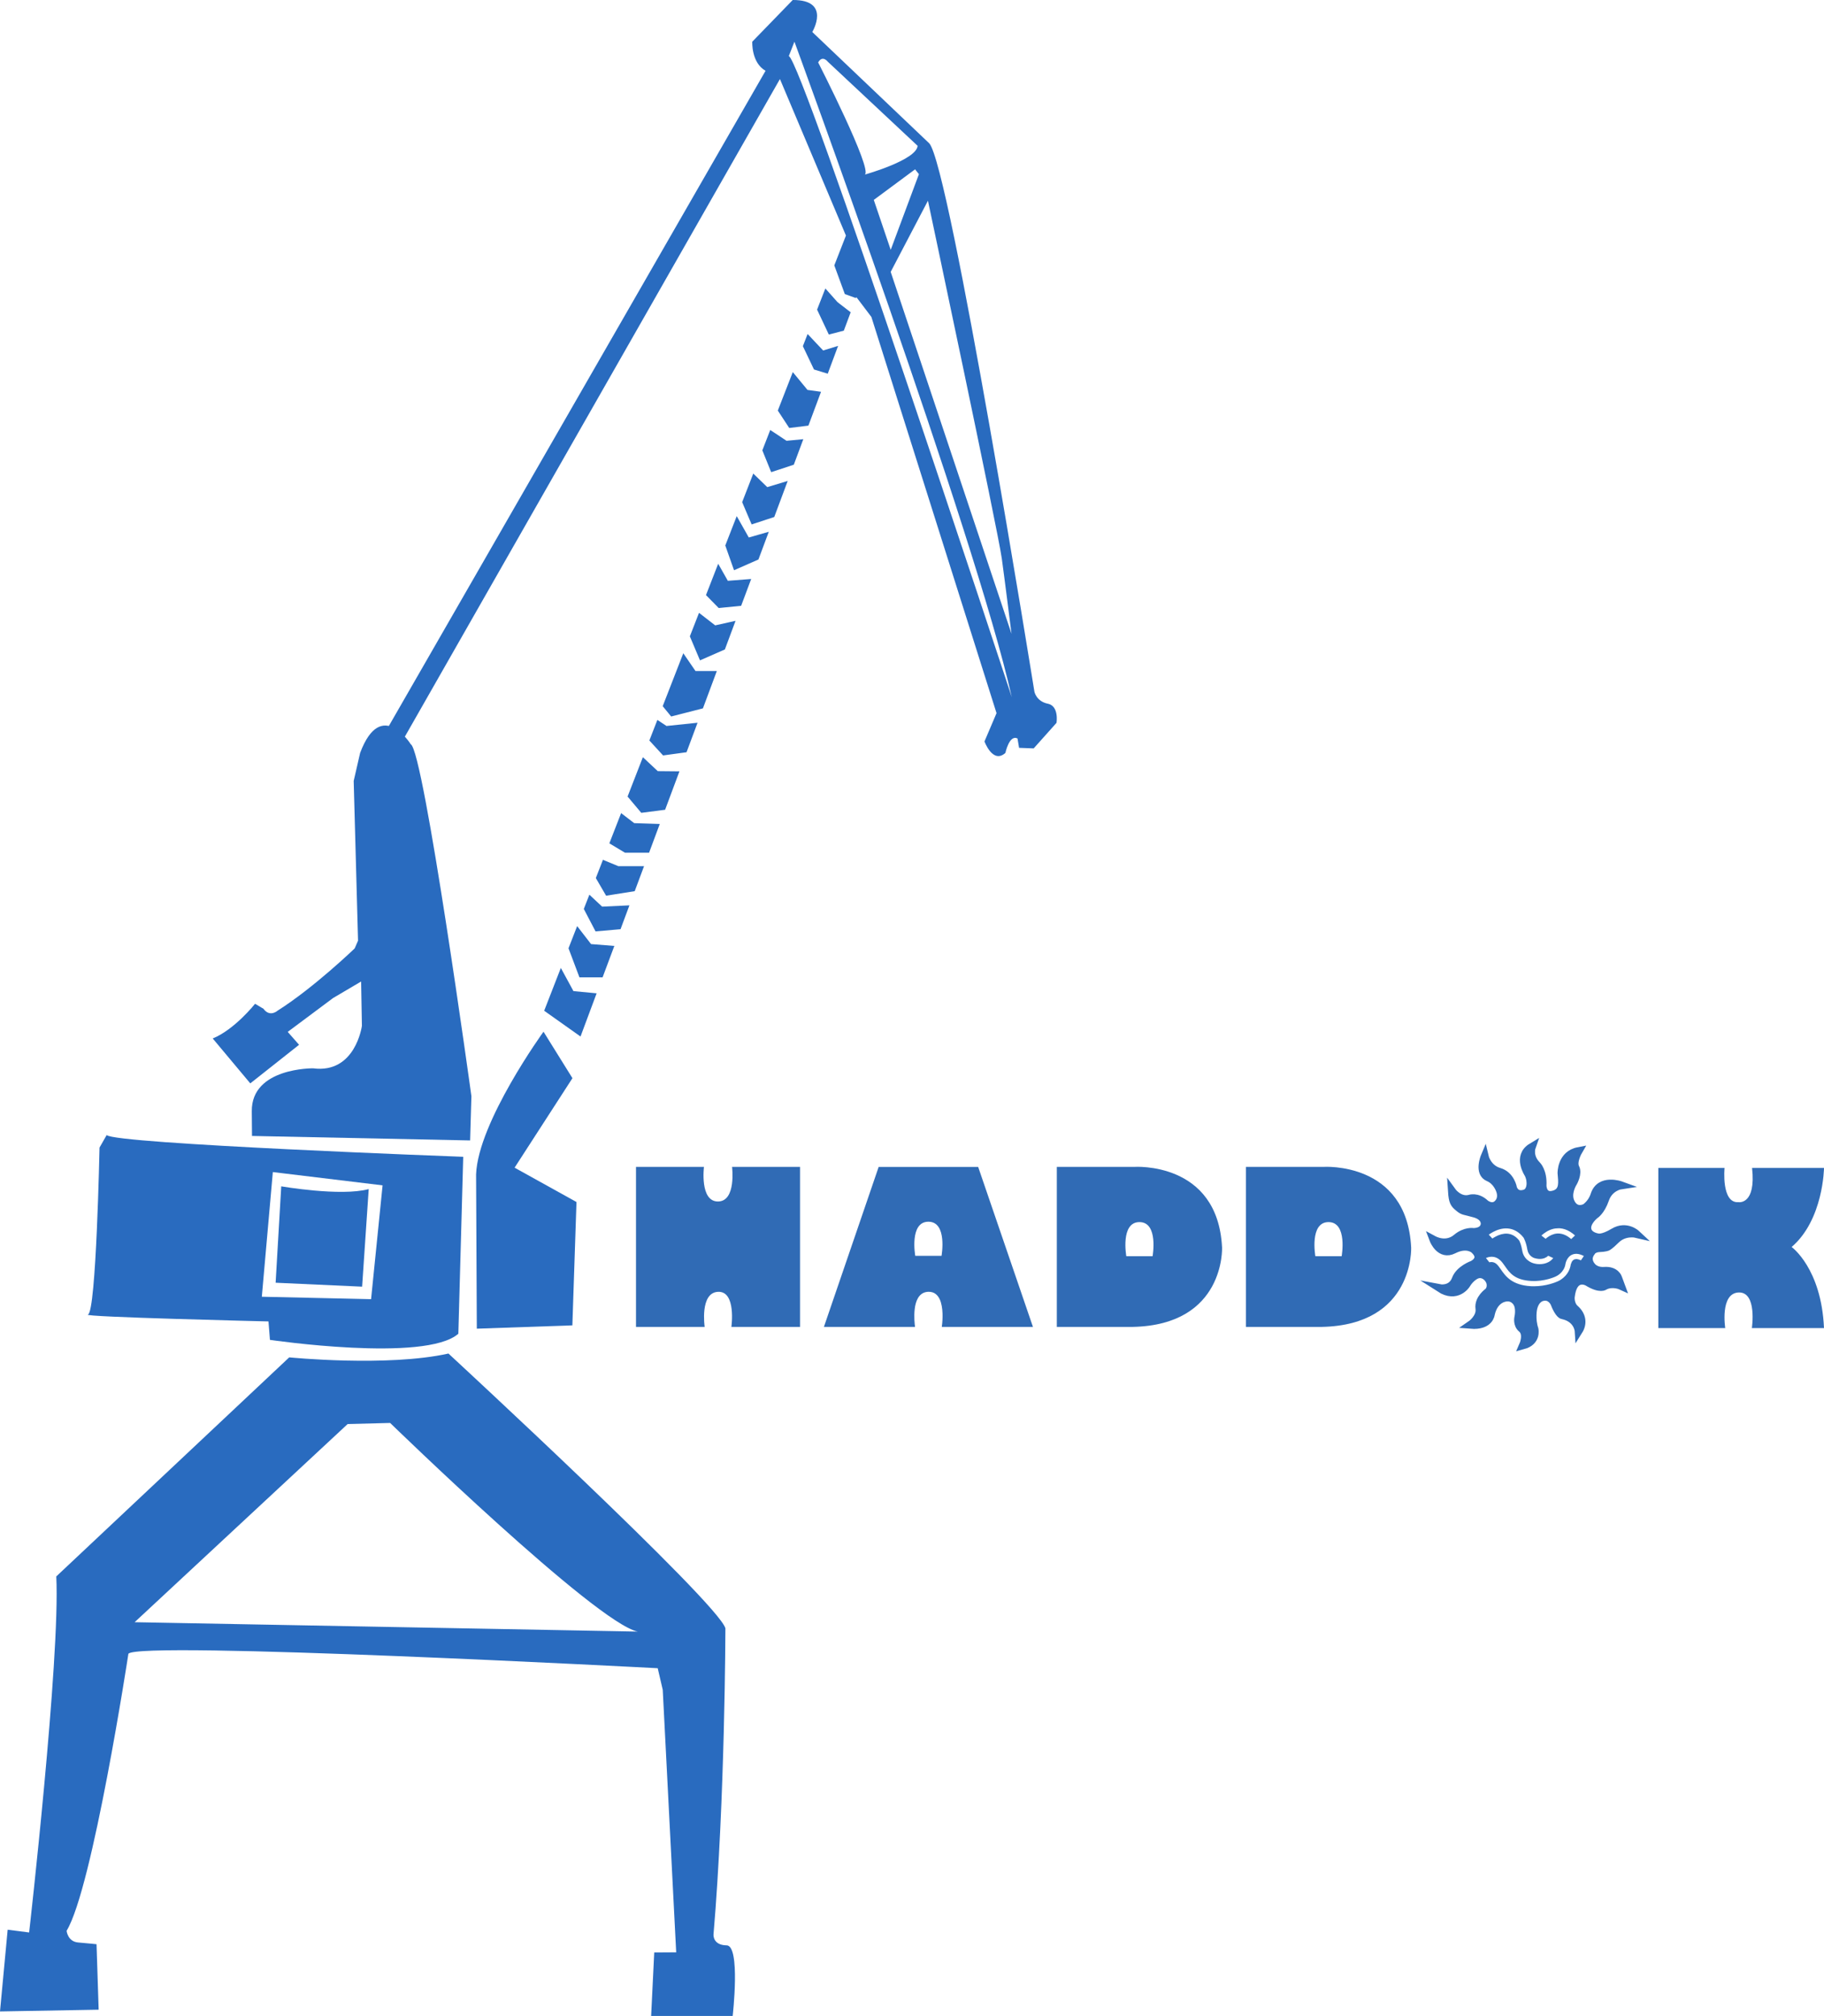 <?xml version="1.0" encoding="UTF-8"?>
<svg id="Laag_1" xmlns="http://www.w3.org/2000/svg" xmlns:xlink="http://www.w3.org/1999/xlink" viewBox="0 0 523.39 578.23">
  <defs>
    <style>
      .cls-1, .cls-2 {
        fill: none;
      }

      .cls-2 {
        stroke: #306bb5;
        stroke-miterlimit: 10;
        stroke-width: 2.27px;
      }

      .cls-3 {
        fill: #306bb5;
      }

      .cls-4 {
        clip-path: url(#clippath);
      }

      .cls-5 {
        fill: #296bbf;
      }
    </style>
    <clipPath id="clippath">
      <rect class="cls-1" y="0" width="523.39" height="578.23"/>
    </clipPath>
  </defs>
  <g class="cls-4">
    <path class="cls-5" d="M106.49,372.64l-31.36-.7,3.16-35.76,31.49,3.81-3.3,32.65ZM30.61,325.56l-2.05,3.59s-.95,47.21-3.32,47.9c-2.37.69,51.8,1.97,51.8,1.97l.42,5.29s44.63,6.56,54.06-1.76l1.4-50.75s-100.32-3.7-102.3-6.24"/>
    <path class="cls-5" d="M80.7,340.27s17.11,2.97,25.1.79l-1.89,27.99-24.82-1.13,1.61-27.65Z"/>
    <path class="cls-5" d="M38.63,465.29l61.13-56.84,12.19-.31s58.96,57.33,71.03,59.84l-144.36-2.69ZM208.49,557.98c-4.05-.07-3.75-3.15-3.75-3.15,3.32-38.96,3.41-87.8,3.41-87.8-2.22-7.5-79.47-78.8-79.47-78.8-17.49,3.9-45.69,1.1-45.69,1.1l-66.84,62.83c1.16,23.62-7.79,102.12-7.79,102.12l-6.16-.79L0,576.93l28.31-.5-.61-18.78s-2.27-.24-5.28-.5c-3.02-.26-3.31-3.35-3.31-3.35,7.45-12.16,17.73-79.44,17.73-79.44,2.15-3.81,151.89,4.13,151.89,4.13l1.44,6.19,3.86,75.3-6.3.04-.89,18.21h23.4s2.31-20.19-1.74-20.26"/>
    <path class="cls-5" d="M136.82,381.1l27.42-.95,1.18-35.38-17.76-9.85,16.6-25.67-8.3-13.33s-18.78,25.91-19.35,40.93l.21,44.25Z"/>
    <path class="cls-5" d="M72.28,325.82l62.62,1.29.37-12.68s-13.67-99.15-17.4-100.95c0,0-8.47-13.6-14.53,2.46l-1.85,8.05,1.25,45.82-.97,2.22s-11.72,11.29-22.11,17.85c0,0-2.21,2.01-4.06-.54l-2.41-1.43s-5.85,7.39-12.15,9.95l10.78,12.88,14-11.07-3.26-3.7,13.02-9.71,8.04-4.74.23,12.72s-1.84,13.78-14.01,12.18c0,0-17.71-.23-17.59,12.3l.06,7.11Z"/>
    <path class="cls-5" d="M240.33,86.67l-3.5-3.93-2.37,6.07h0s3.37,7.15,3.37,7.15l4.3-1.12,1.97-5.27-3.76-2.89ZM231.7,111.83l-4.21-5.1-4.3,11.03h0s3.28,5,3.28,5l5.5-.68,3.62-9.7-3.88-.54ZM220.17,139.73l-4.02-3.9-3.19,8.2,2.72,6.39,6.49-2.13,3.86-10.34-5.86,1.77ZM164.55,284.28l-3.62-6.65-4.78,12.28,10.43,7.39,4.62-12.39-6.64-.63ZM172.78,260.05l-3.66-3.43-1.6,4.09,3.37,6.44,7.17-.63,2.55-6.84-7.83.37ZM181.98,236.1l-3.75-2.88-3.38,8.67h0s4.48,2.69,4.48,2.69h6.92l3.07-8.24-7.34-.24ZM191.24,208.22l-2.61-1.73-2.3,5.9,3.94,4.29,6.73-.92,3.16-8.46-8.92.93ZM199.57,192.47l-3.5-5.1-5.91,15.18,2.43,2.96,9.11-2.33,3.99-10.71h-6.12ZM206.08,161.7l-3.5,8.99,3.65,3.71,6.44-.64,2.88-7.69-6.7.52-2.77-4.89ZM214.86,154.16l-3.46-6.12-3.28,8.42,2.51,7.1,7-3.08,2.97-7.95-5.74,1.64ZM205.22,179.37l-4.64-3.59-2.63,6.74,2.91,6.89,7.14-3.13,3.06-8.21-5.84,1.3ZM188.73,221.17l-4.26-3.99-4.39,11.29,3.93,4.67,6.84-.88,4.11-11.02-6.22-.06ZM177.41,248.43l-4.4-1.81-2.04,5.23,2.95,5.06,8.21-1.3,2.68-7.18h-7.4ZM169.61,270.8l-4-5.17-2.48,6.36,3.14,8.34h6.64l3.37-9.01-6.66-.53ZM225.68,126.42l-4.66-3.09-2.27,5.84,2.54,6.26,6.49-2.14,2.73-7.32-4.83.46ZM236.2,100.53l-4.46-4.73-1.36,3.49,3.19,6.69,3.95,1.2,2.97-7.97-4.29,1.32ZM226.34,16.1l1.62-4.14s52.02,141.67,62.36,187.99c-.93-2.82-60.21-182.93-63.98-183.86M237.52,17.69l25.79,24.14c-.36,4.05-14.73,8.13-15.18,8.25,2.47-1.19-13.36-32.17-13.36-32.17,1.23-2.23,2.75-.22,2.75-.22M255.58,71.65l-4.85-14.31,11.85-8.77,1.1,1.39-8.09,21.69ZM287.43,159.96c.92,6.67,2.82,21.83,2.82,21.83l-34.67-103.81,10.69-20.41s20.08,94.6,21.15,102.39M300.65,201.84c-3.31-.69-3.83-3.45-3.83-3.45,0,0-24.29-151.01-30.18-157.28l-33.56-31.93S238.62-.06,227.47,0l-11.61,11.96s-.32,5.99,3.81,8.35l-108.31,188.3,4.59,3.07L223.8,22.67l18.94,44.89-3.34,8.56,3.02,8.23,3.19,1.15.11-.29.34.45.53.69,3.45,4.56,35.91,113.64-3.46,8.12s2.39,6.54,6,3.29c0,0,1.12-5.36,3.48-4.13l.45,2.67,4.19.16,6.55-7.33s.8-4.82-2.51-5.5"/>
    <path class="cls-3" d="M475.86,335h18.99s-.99,10.22,4.03,9.81c0,0,5.05.85,3.87-9.81h20.64s-.15,14.84-9.29,22.67c0,0,8.53,6.09,9.29,23.26h-20.7s1.57-10.45-3.82-10.21-3.82,10.21-3.82,10.21h-19.2v-45.93Z"/>
    <path class="cls-3" d="M182.49,334.69h19.51s-1.26,9.96,4.03,9.93c5.29-.04,4.03-9.93,4.03-9.93h19.51v45.9h-19.7s1.45-10.3-3.83-10.06c-5.29.23-3.84,10.06-3.84,10.06h-19.7v-45.9Z"/>
    <path class="cls-3" d="M270.17,360.2h-7.54s-1.75-9.78,3.77-9.78,3.77,9.78,3.77,9.78M270.24,380.59h26.16l-.04-.12-15.68-45.77h-28.55l-15.67,45.77-.04.12h26.15s0-.04-.02-.12c-.07-.54-.36-2.86-.06-5.13.03-.24.07-.48.11-.73.42-2.14,1.46-4.03,3.81-4.09,1.73-.04,2.74.97,3.33,2.36.04.08.07.17.1.26.02.05.04.1.05.15.03.09.06.18.09.27.81,2.67.38,6.21.28,6.91,0,.08-.02.12-.02.12"/>
    <path class="cls-3" d="M330.72,360.32h-7.53s-1.75-9.79,3.77-9.79,3.77,9.79,3.77,9.79M350.66,357.73c-1.27-24.65-25.14-23.04-25.14-23.04h-22.27v45.9h21.8c26.58-.56,25.62-22.85,25.62-22.85"/>
    <path class="cls-3" d="M384.98,360.32h-7.54s-1.75-9.79,3.77-9.79,3.77,9.79,3.77,9.79M404.92,357.73c-1.27-24.65-25.14-23.04-25.14-23.04h-22.27v45.9h21.8c26.58-.56,25.62-22.85,25.62-22.85"/>
    <path class="cls-3" d="M453.98,363.01c-1.1-.75-1.66-.78-1.79-.73-.12.05-.29.37-.35.61-.48,3.25-2.98,5.09-4.44,5.69-.51.23-3.43,1.49-7.23,1.49-.3,0-.6,0-.91-.02-6.08-.32-8.18-3.35-9.56-5.35-.39-.54-.71-1.02-1.03-1.3-.63-.57-1.36-.14-1.64.07l-2.34-2.95c1.16-.94,4.02-2.14,6.49.06.65.57,1.13,1.28,1.61,1.96,1.25,1.8,2.43,3.51,6.67,3.74,3.52.19,6.33-1.12,6.36-1.13l.13-.06c.05-.02,1.88-.81,2.14-2.79l.02-.1c.05-.26.54-2.54,2.62-3.4,1.55-.64,3.36-.27,5.37,1.1l-2.13,3.12ZM432.7,351.22c2.03.15,3.87,1.18,5.32,3l.16.23c.08.14.83,1.47,1.21,3.8.23,1.36,1.46,1.59,1.48,1.59l.16.03c.34.08,2.14.44,2.85-1.11l3.43,1.58c-1.22,2.67-3.64,3.39-5.53,3.39-.63,0-1.19-.07-1.64-.19-1.46-.29-3.96-1.57-4.47-4.69-.21-1.3-.57-2.13-.7-2.42-.76-.91-1.59-1.38-2.52-1.45-1.8-.14-3.75,1.24-4.35,1.8l-2.56-2.77c.34-.32,3.42-3.07,7.17-2.79M446.8,351.16c2.39-.12,4.68.97,6.79,3.22l-2.75,2.58c-1.31-1.4-2.61-2.08-3.86-2.03-1.9.09-3.36,1.87-3.38,1.9l-2.98-2.31c.1-.13,2.49-3.18,6.18-3.35M458.89,358c1.77-.08,2.35-.36,2.35-.36,0,0,.6-.23,2.45-2.06,2.49-2.47,5.82-1.68,5.82-1.68,0,0-2.86-2.67-6.48-.49-3.31,1.99-4.59,1.5-4.59,1.5,0,0-2.6-.35-2.95-2.31-.39-2.08,2.15-4.09,2.15-4.09,0,0,1.73-.99,2.95-4.52,1.21-3.53,4.54-4.02,4.54-4.02,0,0-6.02-2.2-7.6,2.77-.81,2.54-2.73,3.71-2.73,3.71-3.46,1.41-4.36-2.35-4.36-2.35-.64-2.48,1.03-4.96,1.03-4.96,0,0,1.44-2.54.6-4.19-.91-1.78.85-4.78.85-4.78-4.98.95-4.85,6.3-4.85,6.3.2,2.51.68,5.13-1.96,6.06-3.46,1.19-3.49-2.44-3.49-2.44.23-4.15-1.6-5.89-1.6-5.89-2.48-2.46-1.5-5.2-1.5-5.2-4.42,2.67-.97,7.73-.97,7.73,1.07,2.14.79,4.99-.93,5.57-2.79.96-3.46-1.51-3.46-1.51,0,0-.6-3.71-3.97-4.69-3.38-.97-4.17-4.36-4.17-4.36,0,0-1.99,4.72,1.12,6,2.41,1,3.26,3.65,3.26,3.65,0,0,.79,1.78-.16,3.27-1.62,2.54-4.02.58-4.02.58-2.35-2.25-4.58-1.4-4.58-1.4-2.94.72-5.01-2.17-5.01-2.17.2,3.12.65,3.65,1.96,4.73,1.31,1.1,1.42.79,4.58,1.69,3.16.9,2.86,3.03,2.86,3.03-.24,2.35-3.22,2.25-3.22,2.25,0,0-2.35-.42-4.86,1.69-3.05,2.56-6.51.57-6.64.5.09.24,1.95,4.85,5.82,2.88,3.82-1.94,5.87-.03,5.87-.03,3.02,2.73-.48,4.33-.48,4.33,0,0-3.75,1.32-4.79,4.14-1.21,3.27-4.63,2.61-4.63,2.61,4.96,3.2,7.62-.98,7.62-.98,1.3-2.18,2.91-2.82,2.91-2.82,1.93-.87,3.78.86,4.06,2.4.29,1.61-.67,2.43-.67,2.43,0,0-2.89,1.99-2.5,4.79.37,2.7-2.54,4.68-2.54,4.68,5.52.45,5.8-3.05,5.8-3.05,1.12-4.94,4.74-4.79,4.74-4.79,0,0,1.56-.2,2.67,1.37,1.15,1.62.49,4.36.49,4.36,0,0-.47,2,.98,3.2,1.83,1.52.38,4.8.38,4.8,4.12-1.09,3.27-4.63,3.27-4.63-.98-2.94-.38-5.83-.38-5.83.23-1.12.91-3.03,2.82-3.42,2.29-.47,3.25,1.74,3.25,1.74,1.35,3.47,2.35,3.49,2.37,3.49,4.39.93,4.62,4.51,4.62,4.51,1.34-2.12,1.04-4.48-1.03-6.32-1.48-1.31-1.24-3.42-1.24-3.42.73-6.61,4.8-4.29,4.8-4.29,3.73,2.29,4.93,1.15,4.93,1.15,2.25-1.17,4.7-.05,4.7-.05l-.83-2.25s-.66-2.27-3.97-2.04c-2.58.18-3.61-1.34-3.61-1.34-1.38-1.63-.66-3.07-.66-3.07,0,0,.4-1.99,2.79-2.11"/>
    <path class="cls-2" d="M453.98,363.01c-1.1-.75-1.66-.78-1.79-.73-.12.05-.29.37-.35.61-.48,3.25-2.98,5.09-4.44,5.69-.51.23-3.43,1.49-7.23,1.49-.3,0-.6,0-.91-.02-6.08-.32-8.18-3.35-9.56-5.35-.39-.54-.71-1.02-1.03-1.3-.63-.57-1.36-.14-1.64.07l-2.34-2.95c1.16-.94,4.02-2.14,6.49.06.65.57,1.13,1.28,1.61,1.96,1.25,1.8,2.43,3.51,6.67,3.74,3.52.19,6.33-1.12,6.36-1.13l.13-.06c.05-.02,1.88-.81,2.14-2.79l.02-.1c.05-.26.54-2.54,2.62-3.4,1.55-.64,3.36-.27,5.37,1.1l-2.13,3.12ZM432.7,351.22c2.03.15,3.87,1.18,5.32,3l.16.23c.08.14.83,1.47,1.21,3.8.23,1.36,1.46,1.59,1.48,1.59l.16.03c.34.08,2.14.44,2.85-1.11l3.43,1.58c-1.22,2.67-3.64,3.39-5.53,3.39-.63,0-1.19-.07-1.64-.19-1.46-.29-3.96-1.57-4.47-4.69-.21-1.3-.57-2.13-.7-2.42-.76-.91-1.59-1.38-2.52-1.45-1.8-.14-3.75,1.24-4.35,1.8l-2.56-2.77c.34-.32,3.42-3.07,7.17-2.79ZM446.8,351.16c2.39-.12,4.68.97,6.79,3.22l-2.75,2.58c-1.31-1.4-2.61-2.08-3.86-2.03-1.9.09-3.36,1.87-3.38,1.9l-2.98-2.31c.1-.13,2.49-3.18,6.18-3.35ZM458.89,358c1.77-.08,2.35-.36,2.35-.36,0,0,.6-.23,2.45-2.06,2.49-2.47,5.82-1.68,5.82-1.68,0,0-2.86-2.67-6.48-.49-3.31,1.99-4.59,1.5-4.59,1.5,0,0-2.6-.35-2.95-2.31-.39-2.08,2.15-4.09,2.15-4.09,0,0,1.73-.99,2.95-4.52,1.21-3.53,4.54-4.02,4.54-4.02,0,0-6.02-2.2-7.6,2.77-.81,2.54-2.73,3.71-2.73,3.71-3.46,1.41-4.36-2.35-4.36-2.35-.64-2.48,1.03-4.96,1.03-4.96,0,0,1.44-2.54.6-4.19-.91-1.78.85-4.78.85-4.78-4.98.95-4.85,6.3-4.85,6.3.2,2.51.68,5.13-1.96,6.06-3.46,1.19-3.49-2.44-3.49-2.44.23-4.15-1.6-5.89-1.6-5.89-2.48-2.46-1.5-5.2-1.5-5.2-4.42,2.67-.97,7.73-.97,7.73,1.07,2.14.79,4.99-.93,5.57-2.79.96-3.46-1.51-3.46-1.51,0,0-.6-3.71-3.97-4.69-3.38-.97-4.17-4.36-4.17-4.36,0,0-1.99,4.72,1.12,6,2.41,1,3.26,3.65,3.26,3.65,0,0,.79,1.78-.16,3.27-1.62,2.54-4.02.58-4.02.58-2.35-2.25-4.58-1.4-4.58-1.4-2.94.72-5.01-2.17-5.01-2.17.2,3.12.65,3.65,1.96,4.73,1.31,1.1,1.42.79,4.58,1.69,3.16.9,2.86,3.03,2.86,3.03-.24,2.35-3.22,2.25-3.22,2.25,0,0-2.35-.42-4.86,1.69-3.05,2.56-6.51.57-6.64.5.09.24,1.95,4.85,5.82,2.88,3.82-1.94,5.87-.03,5.87-.03,3.02,2.73-.48,4.33-.48,4.33,0,0-3.75,1.32-4.79,4.14-1.21,3.27-4.63,2.61-4.63,2.61,4.96,3.2,7.62-.98,7.62-.98,1.3-2.18,2.91-2.82,2.91-2.82,1.93-.87,3.78.86,4.06,2.4.29,1.61-.67,2.43-.67,2.43,0,0-2.89,1.99-2.5,4.79.37,2.7-2.54,4.68-2.54,4.68,5.52.45,5.8-3.05,5.8-3.05,1.12-4.94,4.74-4.79,4.74-4.79,0,0,1.56-.2,2.67,1.37,1.15,1.62.49,4.36.49,4.36,0,0-.47,2,.98,3.2,1.83,1.52.38,4.8.38,4.8,4.12-1.09,3.27-4.63,3.27-4.63-.98-2.94-.38-5.83-.38-5.83.23-1.12.91-3.03,2.82-3.42,2.29-.47,3.25,1.74,3.25,1.74,1.35,3.47,2.35,3.49,2.37,3.49,4.39.93,4.62,4.51,4.62,4.51,1.34-2.12,1.04-4.48-1.03-6.32-1.48-1.31-1.24-3.42-1.24-3.42.73-6.61,4.8-4.29,4.8-4.29,3.73,2.29,4.93,1.15,4.93,1.15,2.25-1.17,4.7-.05,4.7-.05l-.83-2.25s-.66-2.27-3.97-2.04c-2.58.18-3.61-1.34-3.61-1.34-1.38-1.63-.66-3.07-.66-3.07,0,0,.4-1.99,2.79-2.11Z"/>
  </g>
</svg>